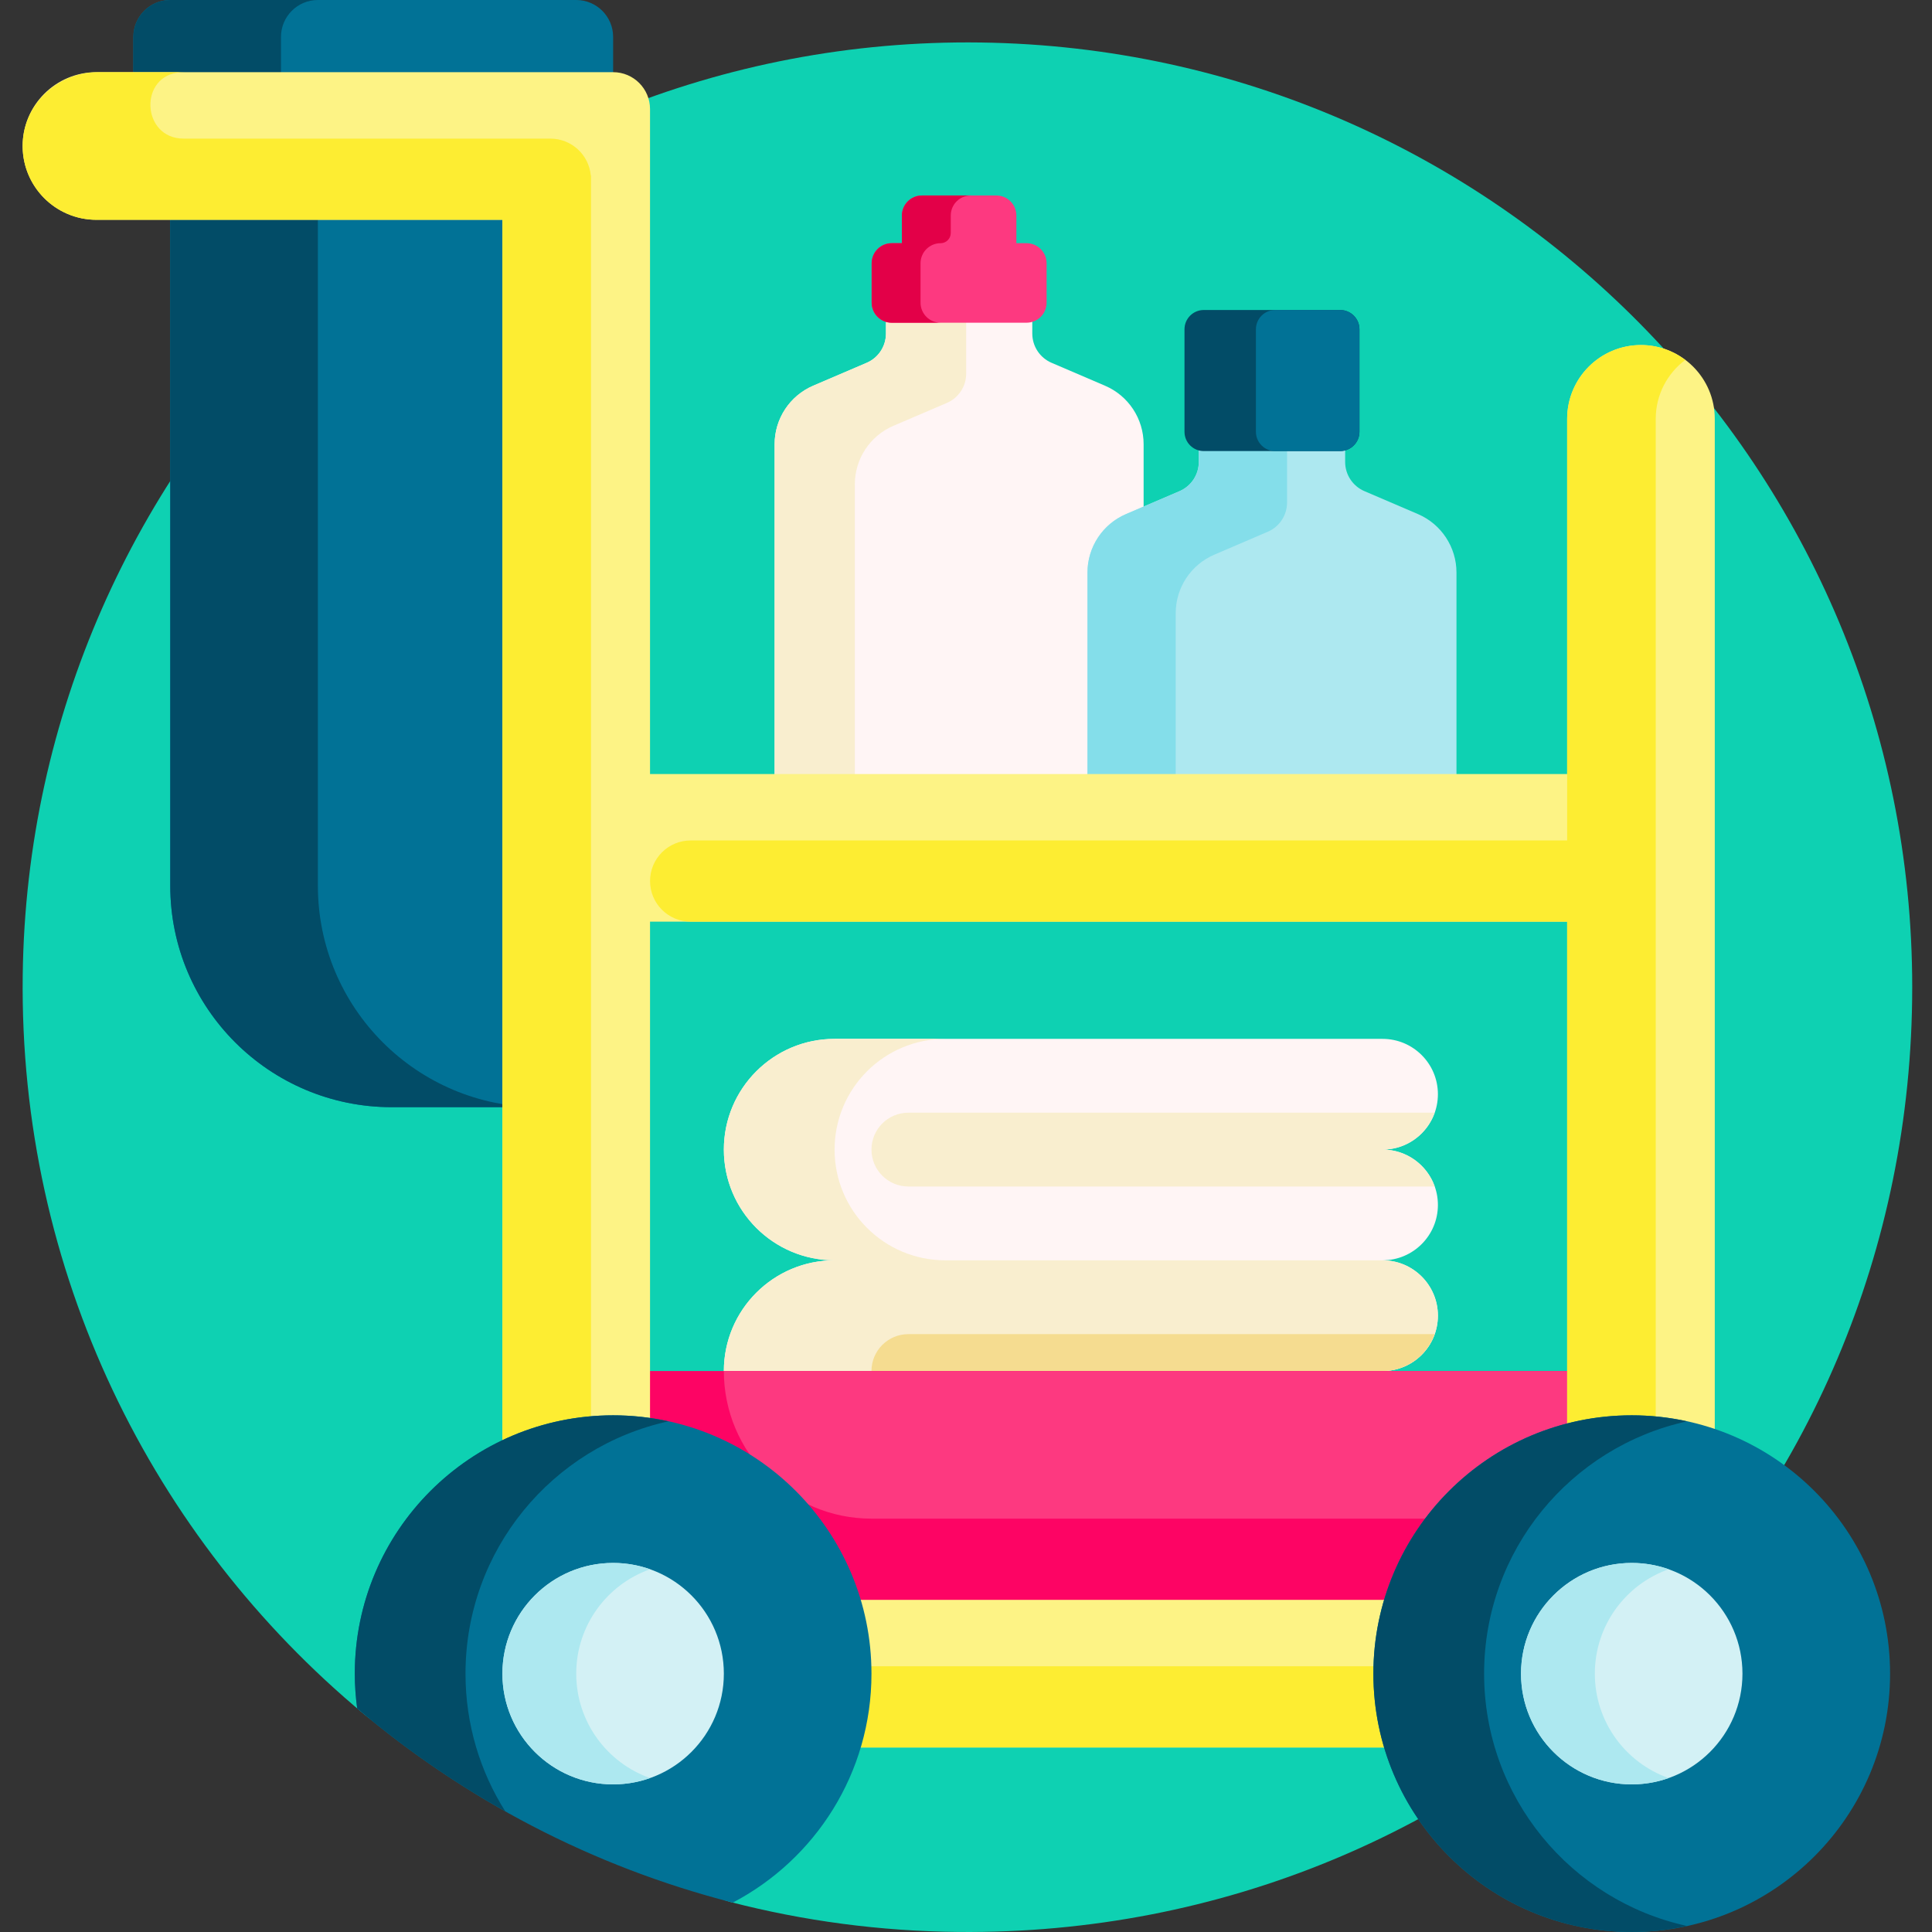 <svg height="512pt" viewBox="-6 0 512 512" width="512pt" xmlns="http://www.w3.org/2000/svg"><rect x="-6" y="0" width="512" height="512" fill="#333333" stroke="none"/><path d="m500.758 261.672c-.027 140.062-112.695 251.617-252.754 250.316-20.852-.195-41.09-2.938-60.426-7.934-6.773-1.75-11.531-7.82-11.531-14.816 0-15.52-12.578-28.098-28.098-28.098h-38.23c-7.051 0-13.906-2.43-19.332-6.938-55.996-46.57-91.367-117.086-90.367-195.844 1.758-137.969 115.91-248.996 253.879-247.094 136.676 1.883 246.887 113.277 246.859 250.406zm0 0" fill="#0ed1b2"/><path d="m360.387 333.996c8.102 0 14.672 6.566 14.672 14.668 0 8.105-6.57 14.672-14.672 14.672 8.102 0 14.672 6.566 14.672 14.672 0 8.102-6.57 14.668-14.672 14.668h-145.215c-16.207 0-29.344-13.137-29.344-29.34 0-16.203 13.137-29.344 29.344-29.344-16.207 0-29.344-13.137-29.344-29.34 0-16.207 13.137-29.34 29.344-29.34h145.215c8.102 0 14.672 6.566 14.672 14.668 0 8.102-6.57 14.672-14.672 14.672 8.102 0 14.672 6.566 14.672 14.668 0 8.102-6.57 14.676-14.672 14.676zm0 0" fill="#fff5f5"/><path d="m360.387 304.656c6.387 0 11.805 4.086 13.82 9.777h-139.477c-5.402 0-9.781-4.379-9.781-9.777 0-5.402 4.379-9.781 9.781-9.781h139.473c-2.012 5.695-7.43 9.781-13.816 9.781zm0 58.68c8.102 0 14.672-6.566 14.672-14.668 0-8.102-6.57-14.672-14.672-14.672h-115.875c-16.207 0-29.34-13.137-29.34-29.34 0-16.207 13.133-29.344 29.34-29.344h-29.34c-16.207 0-29.344 13.137-29.344 29.344 0 16.203 13.137 29.34 29.344 29.34-16.207 0-29.344 13.137-29.344 29.344 0 16.203 13.137 29.34 29.344 29.34h145.219c8.102 0 14.668-6.566 14.668-14.672 0-8.102-6.57-14.672-14.672-14.672zm0 0" fill="#f9eecf"/><path d="m360.387 363.336c6.387 0 11.805 4.09 13.82 9.781h-139.477c-5.402 0-9.781-4.379-9.781-9.781 0-5.402 4.379-9.777 9.781-9.777h139.473c-2.012 5.691-7.43 9.777-13.816 9.777zm0 0" fill="#f5dc90"/><path d="m297.07 117.719v111.117h-97.789v-111.117c0-6.746 4.02-12.84 10.219-15.5l14.18-6.074c3.098-1.328 5.109-4.379 5.109-7.75v-11.301h38.777v11.301c0 3.375 2.012 6.422 5.109 7.75l14.176 6.078c6.199 2.656 10.219 8.75 10.219 15.496zm0 0" fill="#fff5f5"/><path d="m220.539 228.836h-21.258v-111.117c0-6.746 4.02-12.84 10.219-15.5l14.18-6.074c3.098-1.328 5.109-4.379 5.109-7.75v-11.301h21.258v21.934c0 3.371-2.012 6.418-5.109 7.746l-14.18 6.074c-6.199 2.66-10.219 8.754-10.219 15.5zm0 0" fill="#f9eecf"/><path d="m271.359 69.766v10.445c0 2.934-2.379 5.312-5.316 5.312h-35.734c-2.934 0-5.312-2.379-5.312-5.312v-10.445c0-2.938 2.379-5.316 5.312-5.316h2.695v-7.328c0-2.938 2.379-5.316 5.312-5.316h19.723c2.934 0 5.312 2.379 5.312 5.316v7.328h2.695c2.934 0 5.312 2.379 5.312 5.316zm0 0" fill="#fd3980"/><path d="m243.266 85.523h-12.957c-2.934 0-5.312-2.379-5.312-5.312v-10.445c0-2.938 2.379-5.316 5.312-5.316h2.695v-7.328c0-2.938 2.379-5.316 5.312-5.316h12.957c-2.934 0-5.312 2.379-5.312 5.316v4.633c0 1.488-1.207 2.695-2.695 2.695-2.934 0-5.312 2.379-5.312 5.316v10.445c-.004 2.934 2.375 5.312 5.312 5.312zm0 0" fill="#e30048"/><path d="m355.582 130.156 14.18 6.078c6.199 2.656 10.219 8.75 10.219 15.496v79.23h-97.789v-79.23c0-6.746 4.02-12.84 10.219-15.496l14.176-6.074c3.102-1.332 5.109-4.379 5.109-7.75v-11.301h38.781v11.301c-.004 3.371 2.008 6.418 5.105 7.746zm0 0" fill="#ade8f0"/><path d="m305.574 230.961h-23.383v-79.23c0-6.746 4.02-12.84 10.219-15.496l14.176-6.074c3.102-1.332 5.109-4.379 5.109-7.75v-11.301h23.387v22.062c0 3.375-2.012 6.422-5.113 7.75l-14.176 6.078c-6.199 2.656-10.219 8.75-10.219 15.496zm0 0" fill="#84deea"/><path d="m354.27 87.262v27.168c0 2.82-2.289 5.109-5.113 5.109h-36.145c-2.82 0-5.109-2.289-5.109-5.109v-27.168c0-2.82 2.289-5.109 5.109-5.109h36.145c2.824 0 5.113 2.289 5.113 5.109zm0 0" fill="#024c67"/><path d="m354.27 87.262v27.168c0 2.82-2.289 5.109-5.113 5.109h-17.215c-2.82 0-5.109-2.289-5.109-5.109v-27.168c0-2.82 2.289-5.109 5.109-5.109h17.215c2.824 0 5.113 2.289 5.113 5.109zm0 0" fill="#017296"/><path d="m432.785 363.336v80.203h-286.078v-80.203zm0 0" fill="#fd0464"/><path d="m432.785 363.336v39.121h-207.836c-21.605 0-39.121-17.516-39.121-39.121zm0 0" fill="#fd3980"/><path d="m156.488 46.945c0 .672-.07 1.324-.195 1.957h.195v244.512h-58.684c-32.41 0-58.684-26.273-58.684-58.684v-178.004c-5.402 0-9.777-4.379-9.777-9.781v-37.164c0-5.402 4.379-9.781 9.777-9.781h107.586c5.402 0 9.781 4.379 9.781 9.781zm0 0" fill="#017296"/><path d="m136.926 293.414h-39.121c-32.41 0-58.684-26.273-58.684-58.684v-178.004c-5.402 0-9.777-4.379-9.777-9.781v-37.164c0-5.402 4.379-9.781 9.777-9.781h39.121c-5.398 0-9.777 4.379-9.777 9.781v37.164c0 5.402 4.379 9.781 9.777 9.781v178.004c0 32.41 26.273 58.684 58.684 58.684zm0 0" fill="#024c67"/><path d="m448.434 111v332.539h-39.121v-199.293h-243.047v179.73h238.156v39.121h-286.078v-39.121h8.801v-365.727h-107.582c-10.805 0-19.562-8.758-19.562-19.559 0-10.805 8.758-19.562 19.562-19.562h136.926c5.398 0 9.777 4.379 9.777 9.781v176.215h243.047v-94.125c0-10.801 8.758-19.559 19.559-19.559 10.805 0 19.562 8.758 19.562 19.559zm0 0" fill="#fdf385"/><path d="m423.004 452.34c0 5.941-4.816 10.758-10.758 10.758h-235.219c-5.941 0-10.758-4.816-10.758-10.758s4.816-10.758 10.758-10.758h235.219c5.941 0 10.758 4.816 10.758 10.758zm-283.145-415.605h-97.188c-11.27 0-11.969-16.965-.719-17.574.359-.02.719-.031 1.082-.031h-23.004c-10.609 0-19.641 8.25-20.02 18.848-.395 11.129 8.512 20.273 19.551 20.273h107.586v365.727h23.473v-377.461h-.051c-.496-5.484-5.098-9.781-10.711-9.781zm289.012 54.707c-10.801 0-19.559 8.758-19.559 19.559v111.73h-232.285c-5.941 0-10.758 4.816-10.758 10.758 0 5.941 4.816 10.758 10.758 10.758h232.285v179.73h18.582v19.559h4.891v-332.535c0-6.391 3.082-12.051 7.824-15.621-3.273-2.461-7.328-3.938-11.738-3.938zm0 0" fill="#fded32"/><path d="m224.949 443.539c0 26.363-14.914 49.234-36.754 60.672-37.223-9.512-71.098-27.375-99.535-51.465-.406-3.012-.637-6.082-.637-9.211 0-37.809 30.652-68.461 68.465-68.461 37.809 0 68.461 30.652 68.461 68.465zm201.48-68.465c-37.812 0-68.465 30.652-68.465 68.461 0 37.812 30.652 68.465 68.465 68.465 37.809 0 68.461-30.652 68.461-68.465 0-37.809-30.652-68.461-68.461-68.461zm0 0" fill="#017296"/><path d="m156.488 375.074c5.039 0 9.941.559 14.668 1.59-30.758 6.719-53.793 34.098-53.793 66.871 0 13.422 3.867 25.934 10.543 36.496-13.969-7.848-27.105-16.996-39.25-27.285-.402-3.012-.633-6.082-.633-9.211 0-37.809 30.652-68.461 68.465-68.461zm230.816 68.465c0-32.773 23.035-60.152 53.793-66.871-4.727-1.035-9.633-1.594-14.668-1.594-37.812 0-68.465 30.652-68.465 68.465 0 37.809 30.652 68.461 68.465 68.461 5.035 0 9.941-.559 14.668-1.594-30.758-6.719-53.793-34.098-53.793-66.867zm0 0" fill="#024c67"/><path d="m185.828 443.539c0 16.203-13.137 29.34-29.34 29.34-16.207 0-29.344-13.137-29.344-29.34 0-16.207 13.137-29.344 29.344-29.344 16.203 0 29.34 13.137 29.34 29.344zm240.602-29.344c-16.207 0-29.344 13.137-29.344 29.344 0 16.203 13.137 29.34 29.344 29.34 16.203 0 29.34-13.137 29.34-29.34 0-16.207-13.137-29.344-29.34-29.344zm0 0" fill="#d3f1f5"/><path d="m146.707 443.539c0 12.773 8.168 23.637 19.562 27.664-3.062 1.082-6.352 1.676-9.781 1.676-16.203 0-29.34-13.137-29.34-29.34 0-16.207 13.137-29.344 29.34-29.344 3.43 0 6.719.594 9.781 1.676-11.398 4.027-19.562 14.891-19.562 27.668zm269.941 0c0-12.777 8.164-23.641 19.559-27.668-3.059-1.082-6.348-1.676-9.777-1.676-16.207 0-29.344 13.137-29.344 29.344 0 16.203 13.137 29.34 29.344 29.34 3.43 0 6.719-.594 9.777-1.676-11.395-4.031-19.559-14.891-19.559-27.664zm0 0" fill="#ade8f0"/></svg>
